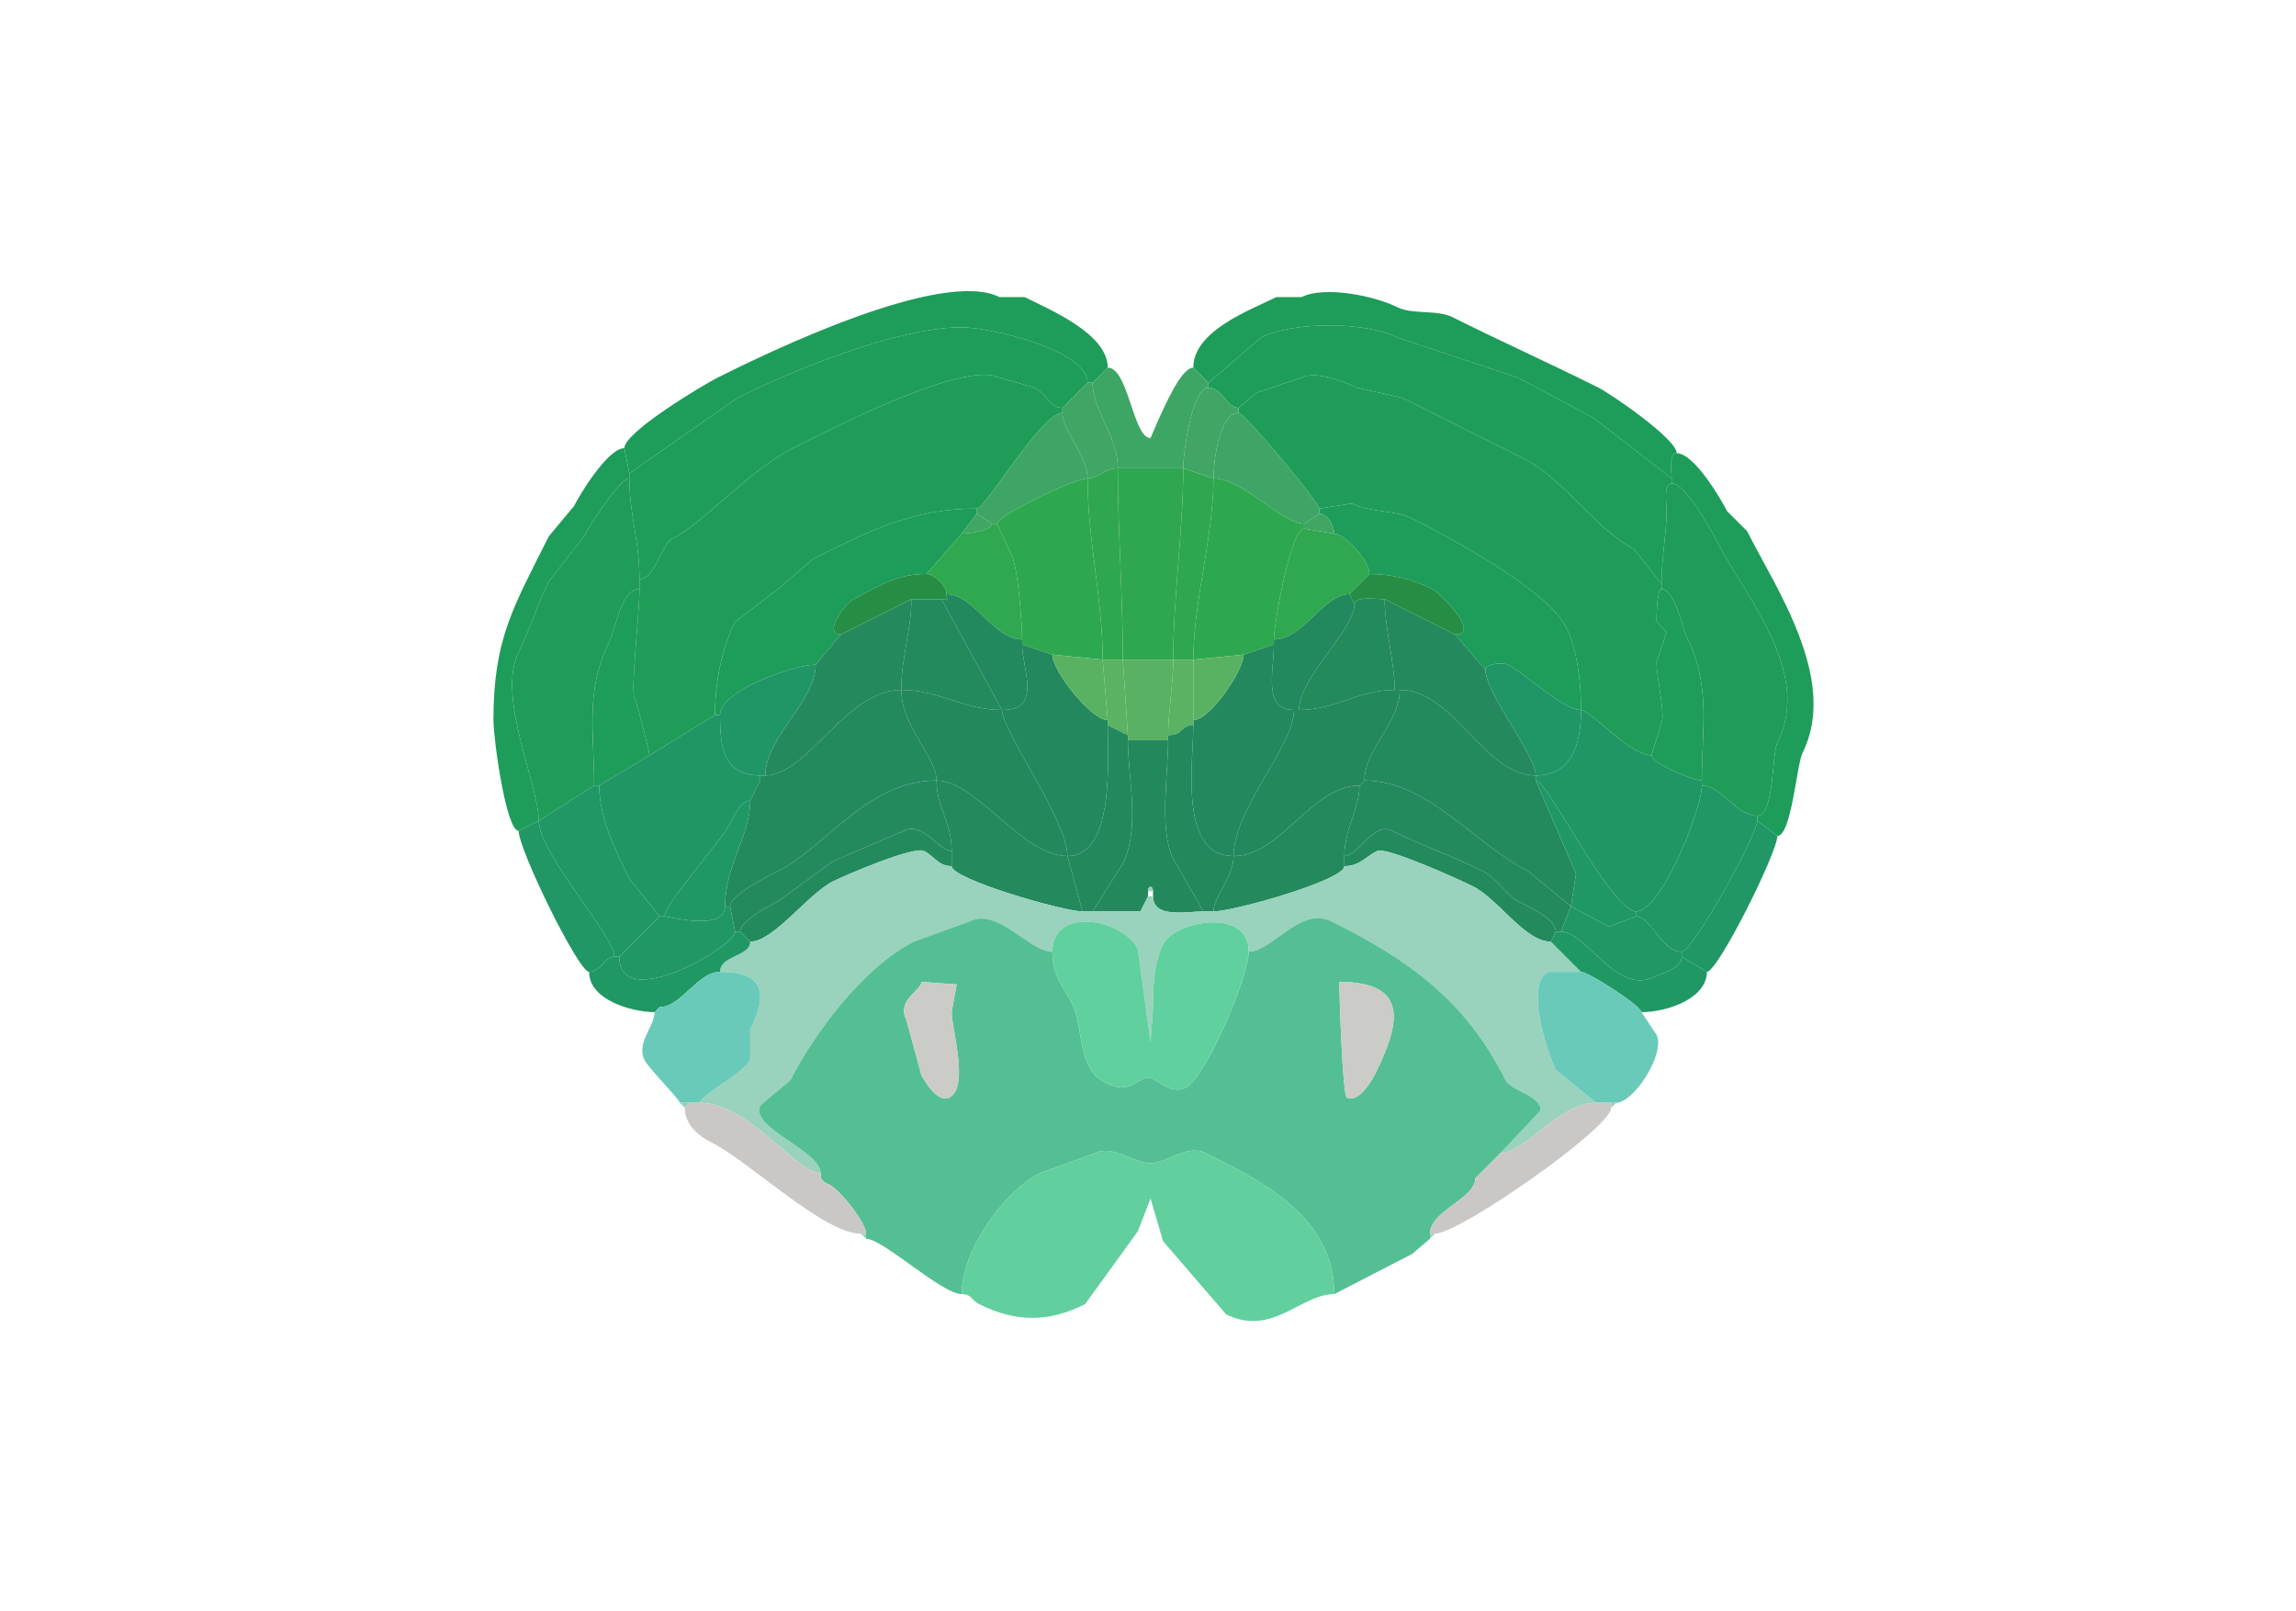 <svg xmlns="http://www.w3.org/2000/svg" viewBox="0 0 456 320"><path fill="#1E9C59" id="MOs1" d="m124 89 1 5 21.5-15c11.054-5.527 31.733-14 44.5-14 5.637 0 25 4.505 25 11h1l3-3c0-6.728-11.56-11.53-16.5-14h-5c-11.452-5.726-45.745 10.873-56 16-2.646 1.323-18.5 10.773-18.5 14ZM333 90c-1.643 0-1 3.766-1 5l-15.5-12-15-8-24-8c-6.333-3.166-20.667-3.166-27 0L240 76l-3-3c0-7.376 11.614-11.557 16.5-14h5c4.61-2.305 14.585-.207 19 2 3.075 1.538 7.871.436 11 2 9.619 4.81 19.294 9.147 29 14 2.288 1.144 15.5 10.139 15.5 13Z"/><path fill="#1E9D58" id="MOs2/3" d="M125 95c0 7.36 2 12.206 2 20 3.103 0 4.35-6.925 6.5-8 6.268-3.134 15.148-13.574 24-18 6.436-3.218 33.845-17.578 41-14l7 2c2.426 1.213 3.031 4 5.5 4l5-5c0-6.495-19.363-11-25-11-12.767 0-33.446 8.473-44.5 14L125 94v1ZM332 96c-1.665 0-1 4.222-1 5.5 0 4.23-1 9.164-1 14.5l-5.5-7c-7.473-3.736-13.866-13.933-22-18l-24-12-9-2c-2.223-1.112-8.08-3.46-11-2l-9 3-3.5 3c-2.33 0-3.227-4-6-4v-1l10.5-9c6.333-3.166 20.667-3.166 27 0l24 8 15 8L332 95v1Z"/><path fill="#3EA665" id="ACAd1" d="M222 93h13c0-3.384 1.801-16 5-16v-1l-3-3c-2.553 0-6.029 8.558-7 10.5l-1.5 3.5c-3.468 0-4.396-14-8.5-14l-3 3c0 5.7 5 10.526 5 17Z"/><path fill="#1F9D58" id="MOs5" d="m142 142-13 8c0-.633-2.495-10.49-3-11.5-.776-1.551 1-16.55 1-21.5v-2c3.103 0 4.35-6.925 6.5-8 6.268-3.134 15.148-13.574 24-18 6.436-3.218 33.845-17.578 41-14l7 2c2.426 1.213 3.031 4 5.5 4v1c-4.201 0-15.231 19-17 19-12.628 0-21.207 4.353-32.5 10l-7 6-8.5 6.5c-2.671 5.342-4 12.113-4 18.5ZM314 141c1.976 0 9.549 9 14 9l2-6.5c.755-1.51-1-9.106-1-12l2-6-2-2c0-.739.028-6.5 1-6.5v-1l-5.5-7c-7.473-3.736-13.866-13.933-22-18l-24-12-9-2c-2.223-1.112-8.08-3.46-11-2l-9 3-3.5 3v1c1.186 0 16 17.78 16 19l6.5-1c3.615 1.807 8.44 1.22 12 3 6.835 3.417 26.802 14.104 30.5 21.5 2.289 4.577 3 11.022 3 16.5Z"/><path fill="#40A565" id="ACAd2/3" d="M222 93c-2.483 0-4.026 2-6 2 0-4.446-5-9.48-5-13v-1l5-5h1c0 5.7 5 10.526 5 17ZM235 93l6 2c0-2.87 1.02-13 5-13v-1c-2.33 0-3.227-4-6-4-3.199 0-5 12.616-5 16Z"/><path fill="#3EA566" id="ACAd5" d="M197 104h1c0-1.569 15.416-9 18-9 0-4.446-5-9.48-5-13-4.201 0-15.231 19-17 19v1l3 2ZM262 102l-3 2c-4.395 0-12.088-9-18-9 0-2.87 1.02-13 5-13 1.186 0 16 17.78 16 19v1Z"/><path fill="#1E9D5A" id="MOp1" d="m107 163-4 2c-2.492 0-5-18.24-5-22 0-16.154 3.947-22.395 11-36.5l5-6c1.138-2.276 6.715-11.5 10-11.5l1 5v1c-1.949 0-8.053 9.605-9 11.5l-7 9c-2.267 4.534-3.729 9.457-6 14-4.42 8.842 4 26.33 4 33.5ZM349 163l4 3c2.808 0 3.813-14.125 5-16.5 7.258-14.517-5.406-32.812-11-44l-4-4c-1.168-2.336-6.528-11.5-10-11.5-1.643 0-1 3.766-1 5v1c2.753 0 7.954 9.408 9 11.5 5.343 10.686 19.092 25.816 12 40-1.138 2.275-.579 14.5-4 14.5v1Z"/><path fill="#2FA750" id="PL1" d="M223 131h10c0-12.016 2-25.963 2-38h-13c0 12.509 1 25.041 1 38Z"/><path fill="#2FA74F" id="PL2/3" d="M219 131h4c0-12.959-1-25.491-1-38-2.483 0-4.026 2-6 2 0 12.158 3 23.992 3 36ZM233 131h4c0-11.539 4-24.36 4-36l-6-2c0 12.037-2 25.984-2 38Z"/><path fill="#1F9C58" id="MOp2/3" d="m118 156-11 7c0-7.17-8.42-24.658-4-33.5 2.271-4.543 3.733-9.466 6-14l7-9c.947-1.895 7.051-11.5 9-11.5 0 7.36 2 12.206 2 20v2c-3.745 0-4.649 7.799-6 10.5-4.805 9.611-3 17.783-3 28.5Z"/><path fill="#2EA84F" id="PL5" d="m209 130 10 1c0-12.008-3-23.842-3-36-2.584 0-18 7.431-18 9l3 6.5c1.162 2.323 2 13.429 2 16.5v1l6 2ZM247 130l-10 1c0-11.539 4-24.36 4-36 5.912 0 13.605 9 18 9v1c-2.644 0-6 18.959-6 22v1l-6 2Z"/><path fill="#1F9C58" id="MOp2/3" d="M338 156c3.849 0 6.838 6 11 6 3.421 0 2.862-12.225 4-14.5 7.092-14.184-6.657-29.314-12-40-1.046-2.092-6.247-11.5-9-11.5-1.665 0-1 4.222-1 5.5 0 4.23-1 9.164-1 14.5v1c2.628 0 4.115 7.73 5 9.5 4.805 9.609 3 17.896 3 28.5v1Z"/><path fill="#1D9C5A" id="MOs6a" d="M142 142h1c0-4.968 14.798-10 19-10l5-6c-3.665 0 .774-6.137 2.5-7 5.086-2.543 8.255-5 14.5-5l7-8 3-4v-1c-12.628 0-21.207 4.353-32.5 10l-7 6-8.5 6.5c-2.671 5.342-4 12.113-4 18.5ZM295 133c0-1.22 3.492-1.504 4.5-1 3.406 1.703 10.905 9 14.5 9 0-5.478-.711-11.923-3-16.5-3.698-7.396-23.665-18.083-30.5-21.5-3.56-1.78-8.385-1.193-12-3l-6.5 1v1c1.712 0 3 2.571 3 4 2.044 0 7 5.343 7 8 4.627 0 8.683 1.092 12.5 3 1.645.822 9.689 9 4.5 9l6 7Z"/><path fill="#3FA664" id="ACAd6a" d="M197 104c0 1.353-4.643 2-6 2l3-4 3 2ZM259 105l6 1c0-1.429-1.288-4-3-4l-3 2v1Z"/><path fill="#2FA850" id="PL6a" d="M188 118c5.403 0 9.334 9 15 9 0-3.071-.838-14.177-2-16.5l-3-6.5h-1c0 1.353-4.643 2-6 2l-7 8c1.621 0 4 2.379 4 4ZM268 118c-5.219 0-9.104 9-15 9 0-3.041 3.356-22 6-22l6 1c2.044 0 7 5.343 7 8l-3 3-1 1Z"/><path fill="#268E44" id="FRP6a" d="M181 119h6c2.681 0 1 1.681 1-1 0-1.621-2.379-4-4-4-6.245 0-9.414 2.457-14.5 5-1.726.863-6.165 7-2.5 7l14-7ZM275 119l14 7c5.189 0-2.855-8.178-4.5-9-3.817-1.908-7.873-3-12.5-3l-3 3-1 1 1 2c0-1.684 4.679-1 6-1Z"/><path fill="#1E9C5A" id="MOp5" d="M118 156h1l10-6c0-.633-2.495-10.49-3-11.5-.776-1.551 1-16.55 1-21.5-3.745 0-4.649 7.799-6 10.5-4.805 9.611-3 17.783-3 28.5Z"/><path fill="#22885E" id="ORBm6a" d="m269 117-1 1 1-1Z"/><path fill="#1E9C5A" id="MOp5" d="M328 150c0 1.535 8.221 5 10 5 0-10.604 1.805-18.891-3-28.5-.885-1.77-2.372-9.5-5-9.5-.972 0-1 5.761-1 6.5l2 2-2 6c0 2.894 1.755 10.49 1 12l-2 6.5Z"/><path fill="#22885E" id="ORBm6a" d="M203 128c0 4.94 4.088 13-4 13l-12-22c2.681 0 1 1.681 1-1 5.403 0 9.334 9 15 9v1ZM257 141h1c0-6.507 11-15.881 11-21l-1-2c-5.219 0-9.104 9-15 9v1c0 5.288-2.246 13 4 13Z"/><path fill="#24895D" id="ORBl6a" d="M179 137c-10.962 0-18.622 17-27 17 0-7.604 10-14.678 10-22l5-6 14-7c0 6.311-2 11.285-2 18Z"/><path fill="#238A5C" id="ORBvl6a" d="M179 137c7.455 0 12.379 4 20 4l-12-22h-6c0 6.311-2 11.285-2 18ZM277 137c-7.146 0-11.854 4-19 4 0-6.507 11-15.881 11-21 0-1.684 4.679-1 6-1 0 5.666 2 12.62 2 18Z"/><path fill="#24895D" id="ORBl6a" d="M278 137c10.743 0 16.712 17 27 17 0-4.07-10-16.358-10-21l-6-7-14-7c0 5.666 2 12.62 2 18h1Z"/><path fill="#23885E" id="ORBm5" d="M220 144c0 6.774 1.417 26-8 26 0-7.005-13-24.906-13-29 8.088 0 4-8.06 4-13l6 2c0 3.255 7.727 13 11 13v1ZM237 144c0 7.468-2.957 26 8 26 0-9.311 12-21.903 12-29-6.246 0-4-7.712-4-13l-6 2c0 3.076-6.654 13-10 13v1Z"/><path fill="#59B262" id="ILA5" d="m219 131 1 12c-3.273 0-11-9.745-11-13l10 1ZM237 131v12c3.346 0 10-9.924 10-13l-10 1Z"/><path fill="#59B362" id="ILA2/3" d="m220 144 4 2-1-15h-4l1 12v1Z"/><path fill="#59B263" id="ILA1" d="M224 147h8v-1c0-4.27 1-10.067 1-15h-10l1 15v1Z"/><path fill="#59B362" id="ILA2/3" d="M237 144c-2.523 0-1.959 2-5 2 0-4.27 1-10.067 1-15h4v13Z"/><path fill="#209666" id="AId6a" d="M151 154h1c0-7.604 10-14.678 10-22-4.202 0-19 5.032-19 10 0 6.476.714 12 8 12ZM314 141c0 6.525-1.662 13-9 13 0-4.07-10-16.358-10-21 0-1.22 3.492-1.504 4.5-1 3.406 1.703 10.905 9 14.5 9Z"/><path fill="#228A5D" id="ORBl5" d="M144 180h1c0-2.258 7.315-5.908 9.5-7 9.574-4.787 17.776-18 31.5-18 0-4.717-7-10.769-7-18-10.962 0-18.622 17-27 17h-1v1l-1 2-1 2c0 7.096-5 12.803-5 21Z"/><path fill="#23885C" id="ORBvl5" d="M186 155c7.977 0 16.925 15 26 15 0-7.005-13-24.906-13-29-7.621 0-12.545-4-20-4 0 7.231 7 13.283 7 18ZM270 156c-9.5 0-15.62 14-25 14 0-9.311 12-21.903 12-29h1c7.146 0 11.854-4 19-4h1c0 6.563-7 11.703-7 18l-1 1Z"/><path fill="#228A5D" id="ORBl5" d="m305 155 8 18.5-1 6.5-8.5-7c-10.58-5.29-19.882-18-32.5-18 0-6.297 7-11.437 7-18 10.743 0 16.712 17 27 17v1Z"/><path fill="#209665" id="AId5" d="M338 156c0 4.674-8.072 25-13 25-4.992 0-17.618-26-20-26v-1c7.338 0 9-6.475 9-13 1.976 0 9.549 9 14 9 0 1.535 8.221 5 10 5v1ZM131 182h1c0-2.566 11.182-14.863 13-18.5.873-1.746 2.268-4.5 4-4.5l1-2 1-2v-1c-7.286 0-8-5.524-8-12h-1l-13 8-10 6c0 6.484 3.28 13.061 6 18.5l6 7.5Z"/><path fill="#24885D" id="ORBm2/3" d="M215 181h2l6-9.5c3.498-6.996 1-17.219 1-24.5v-1l-4-2c0 6.774 1.417 26-8 26l3 11ZM239 181h2c0-2.906 4-6.868 4-11-10.957 0-8-18.532-8-26-2.523 0-1.959 2-5 2v1c0 6.678-1.838 17.824 1 23.5l6 10.5Z"/><path fill="#23895D" id="ORBm1" d="M229 178c0 4.461 6.767 3 10 3l-6-10.5c-2.838-5.676-1-16.822-1-23.5h-8c0 7.281 2.498 17.504-1 24.5l-6 9.5h9.5l1.5-3v-1c0-1.186 1-1.186 1 0v1Z"/><path fill="#1F9865" id="AIv5" d="m151 155-1 2 1-2Z"/><path fill="#238A5E" id="ORBl2/3" d="M146 185h1c0-2.115 5.996-5.248 7.5-6l11-8 14-6c3.821-1.91 6.923 4 9.5 4 0-5.844-3-8.556-3-14-13.724 0-21.926 13.213-31.5 18-2.185 1.092-9.5 4.742-9.5 7l1 5Z"/><path fill="#248A5D" id="ORBvl2/3" d="M189 172c0 2.593 22.186 9 26 9l-3-11c-9.075 0-18.023-15-26-15 0 5.444 3 8.156 3 14v3Z"/><path fill="#238A5E" id="ORBl2/3" d="M309 185h1l2-5-8.5-7c-10.58-5.29-19.882-18-32.5-18l-1 1c0 4.553-3 8.704-3 14 2.816 0 5.693-6.904 9.5-5 5.785 2.893 12.131 5.066 18 8 2.707 1.354 4.99 4.995 7 6 1.658.829 7.5 3.415 7.5 6Z"/><path fill="#1F9865" id="AIv5" d="M325 181v1l-5.5 2-7.5-4 1-6.5-8-18.5c2.382 0 15.008 26 20 26Z"/><path fill="#209765" id="AId2/3" d="M122 190h1l8-8-6-7.5c-2.72-5.439-6-12.016-6-18.5h-1l-11 7c0 6.442 15 22.783 15 27Z"/><path fill="#248A5D" id="ORBvl2/3" d="M267 172c0 2.806-22.033 9-26 9 0-2.906 4-6.868 4-11 9.38 0 15.5-14 25-14 0 4.553-3 8.704-3 14v2Z"/><path fill="#209765" id="AId2/3" d="M325 182c2.847 0 5.004 7 9 7 2.206 0 15-23.2 15-26v-1c-4.162 0-7.151-6-11-6 0 4.674-8.072 25-13 25v1Z"/><path fill="#1F9865" id="AIv5" d="m150 157-1 2 1-2ZM144 180c0 5.011-11.157 2-12 2 0-2.566 11.182-14.863 13-18.5.873-1.746 2.268-4.5 4-4.5 0 7.096-5 12.803-5 21Z"/><path fill="#209764" id="AId1" d="M122 190c-1.947 0-2.636 3-5 3-2.129 0-14-24.301-14-28l4-2c0 6.442 15 22.783 15 27ZM334 190l5 3c2.167 0 14-23.691 14-27l-4-3c0 2.8-12.794 26-15 26v1Z"/><path fill="#238A5D" id="ORBl1" d="m147 185 2 2c4.655 0 11.409-9.455 16.5-12 2.226-1.113 15.943-7.028 18-6 2.177 1.089 2.822 3 5.5 3v-3c-2.577 0-5.679-5.91-9.5-4l-14 6-11 8c-1.504.752-7.5 3.885-7.5 6ZM309 185l-1 2c-5.168 0-10.373-8.437-15.5-11-2.283-1.142-17.144-7.928-19-7-2.435 1.218-3.466 3-6.5 3v-2c2.816 0 5.693-6.904 9.5-5 5.785 2.893 12.131 5.066 18 8 2.707 1.354 4.99 4.995 7 6 1.658.829 7.5 3.415 7.5 6Z"/><path fill="#99D2BD" id="OLF" d="M317 219c-7.382 0-14.113 10-19 10l8-8.5c0-2.956-5.948-3.895-7-6-7.914-15.828-19.137-23.819-34.5-31.5-6.292-3.146-11.792 6-16.5 6 0-8.959-14.715-6.07-17-1.5-1.834 3.667-2 8.053-2 12.5l-.5 7-2.5-18.5c-3.062-6.125-17-8.562-17 .5-4.668 0-10.746-8.877-16.5-6l-11 4c-9.9 4.95-19.917 18.333-24.5 27.5l-6 5c-2.237 4.475 12 8.986 12 13.5-4.682 0-14.419-14-24-14 0-1.399 8.671-5.842 10-8.5v-6c3.63-7.26 2.714-11.5-6-11.5 0-3.287 6-3.053 6-6 4.655 0 11.409-9.455 16.5-12 2.226-1.113 15.943-7.028 18-6 2.177 1.089 2.822 3 5.5 3 0 2.593 22.186 9 26 9h11.5l1.5-3h1c0 4.461 6.767 3 10 3h2c3.967 0 26-6.194 26-9 3.034 0 4.065-1.782 6.5-3 1.856-.928 16.717 5.858 19 7 5.127 2.563 10.332 11 15.5 11l6 6h-6.5c-4.69 2.345-.302 15.895 1.5 19.5l8 6.5Z"/><path fill="#99D2BD" id="OLF" d="M228 177h1c0-1.186-1-1.186-1 0Z"/><path fill="#219764" id="AIv2/3" d="M146 185c0 2.976-23 16.408-23 5l8-8h1c.843 0 12 3.011 12-2h1l1 5ZM334 189v1c0 2.417-4.092 3.296-5.5 4-7.426 3.713-13.423-9-18.5-9l2-5 7.5 4 5.5-2c2.847 0 5.004 7 9 7Z"/><path fill="#54BF94" id="AON" fill-rule="evenodd" d="M266 195c0 2.779.64 22.57 1.5 23 2.134 1.067 4.762-3.025 5.5-4.5 4.832-9.664 7.378-18.5-7-18.5m-83 0c0 1.676-4.954 3.592-3 7.5l3 11c.738 1.475 3.366 5.567 5.5 4.5 4.096-2.048.5-13.708.5-17l1-5.5-7-.5m8 62c0-8.868 8.659-20.579 15.5-24l11-4c3.489-1.744 7.608 2 11 2 3.237 0 7.251-3.875 11-2 11.253 5.627 25.5 12.718 25.5 28l15.5-8 3.5-3v-1c0-4.56 9-6.919 9-11l1-1 1-1 1-1 1-1 1-1 8-8.5c0-2.956-5.948-3.895-7-6-7.914-15.828-19.137-23.819-34.5-31.5-6.292-3.146-11.792 6-16.5 6 0 4.815-8.44 24.97-12.5 27-3.076 1.538-6.098-2-7-2-3.185 0-3.76 3.62-9 1-5.605-2.802-4.299-11.098-6.5-15.5-1.927-3.853-4-5.712-4-10.5-4.668 0-10.746-8.877-16.5-6l-11 4c-9.9 4.95-19.917 18.333-24.5 27.5l-6 5c-2.237 4.475 12 8.986 12 13.5v1l1 1c1.827 0 8 7.592 8 10v1c3.337 0 15.054 11 19 11Z"/><path fill="#61D09F" id="TTd" d="M209 189c0 4.788 2.073 6.647 4 10.5 2.201 4.402.895 12.698 6.5 15.5 5.24 2.62 5.815-1 9-1 .902 0 3.924 3.538 7 2 4.06-2.03 12.5-22.185 12.5-27 0-8.959-14.715-6.07-17-1.5-1.834 3.667-2 8.053-2 12.5l-.5 7-2.5-18.5c-3.062-6.125-17-8.562-17 .5Z"/><path fill="#209864" id="AIv1" d="m131 200-1 1c-4.27 0-13-2.31-13-8 2.364 0 3.053-3 5-3h1c0 11.408 23-2.024 23-5h1l2 2c0 2.947-6 2.713-6 6-4.477 0-7.709 7-12 7ZM339 193c0 5.204-7.723 8-13 8 0-1.211-10.485-8-12-8l-6-6 1-2h1c5.077 0 11.074 12.713 18.5 9 1.408-.704 5.5-1.583 5.5-4l5 3Z"/><path fill="#6ACAB9" id="PIR" d="M137 219h2c0-1.399 8.671-5.842 10-8.5v-6c3.63-7.26 2.714-11.5-6-11.5-4.477 0-7.709 7-12 7l-1 1c0 2.839-3.69 6.121-2 9.5.857 1.715 7 7.831 7 8.5h2ZM320 219h1c3.499 0 9.832-9.836 8-13.5l-3-4.5c0-1.211-10.485-8-12-8h-6.5c-4.69 2.345-.302 15.895 1.5 19.5l8 6.5h3Z"/><path fill="#CBCBC7" id="aco" d="M183 195c0 1.676-4.954 3.592-3 7.5l3 11c.738 1.475 3.366 5.567 5.5 4.5 4.096-2.048.5-13.708.5-17l1-5.5-7-.5ZM266 195c0 2.779.64 22.57 1.5 23 2.134 1.067 4.762-3.025 5.5-4.5 4.832-9.664 7.378-18.5-7-18.5Z"/><path fill="#99D2BD" id="OLF" d="m137 219-1 1-1-1h2Z"/><path fill="#CAC8C7" id="lot" d="M171 245h1c0-2.408-6.173-10-8-10l-1-1v-1c-4.682 0-14.419-14-24-14h-2l-1 1c0 3.306 2.671 5.586 5.5 7 7.421 3.71 22.086 18 29.5 18ZM284 245h1c4.883 0 35-21.031 35-25v-1h-3c-7.382 0-14.113 10-19 10l-1 1-1 1-1 1-1 1-1 1c0 4.081-9 6.44-9 11Z"/><path fill="#99D2BD" id="OLF" d="m321 219-1 1v-1h1Z"/><path fill="#62CF9E" id="TTv" d="M191 257c2.029 0 1.881 1.191 3.5 2 7.323 3.662 13.821 3.589 21 0l10.5-14.5 2.5-6.5 2.5 8.5 12.5 14.5c9.154 4.577 14.782-4 21.5-4 0-15.282-14.247-22.373-25.5-28-3.749-1.875-7.763 2-11 2-3.392 0-7.511-3.744-11-2l-11 4c-6.841 3.421-15.5 15.132-15.5 24Z"/><path fill="#99D2BD" id="OLF" d="m298 229-1 1 1-1ZM297 230l-1 1 1-1ZM296 231l-1 1 1-1ZM295 232l-1 1 1-1ZM294 233l-1 1 1-1ZM163 234l1 1-1-1ZM172 245v1l-1-1h1ZM285 245l-1 1v-1h1Z"/></svg>